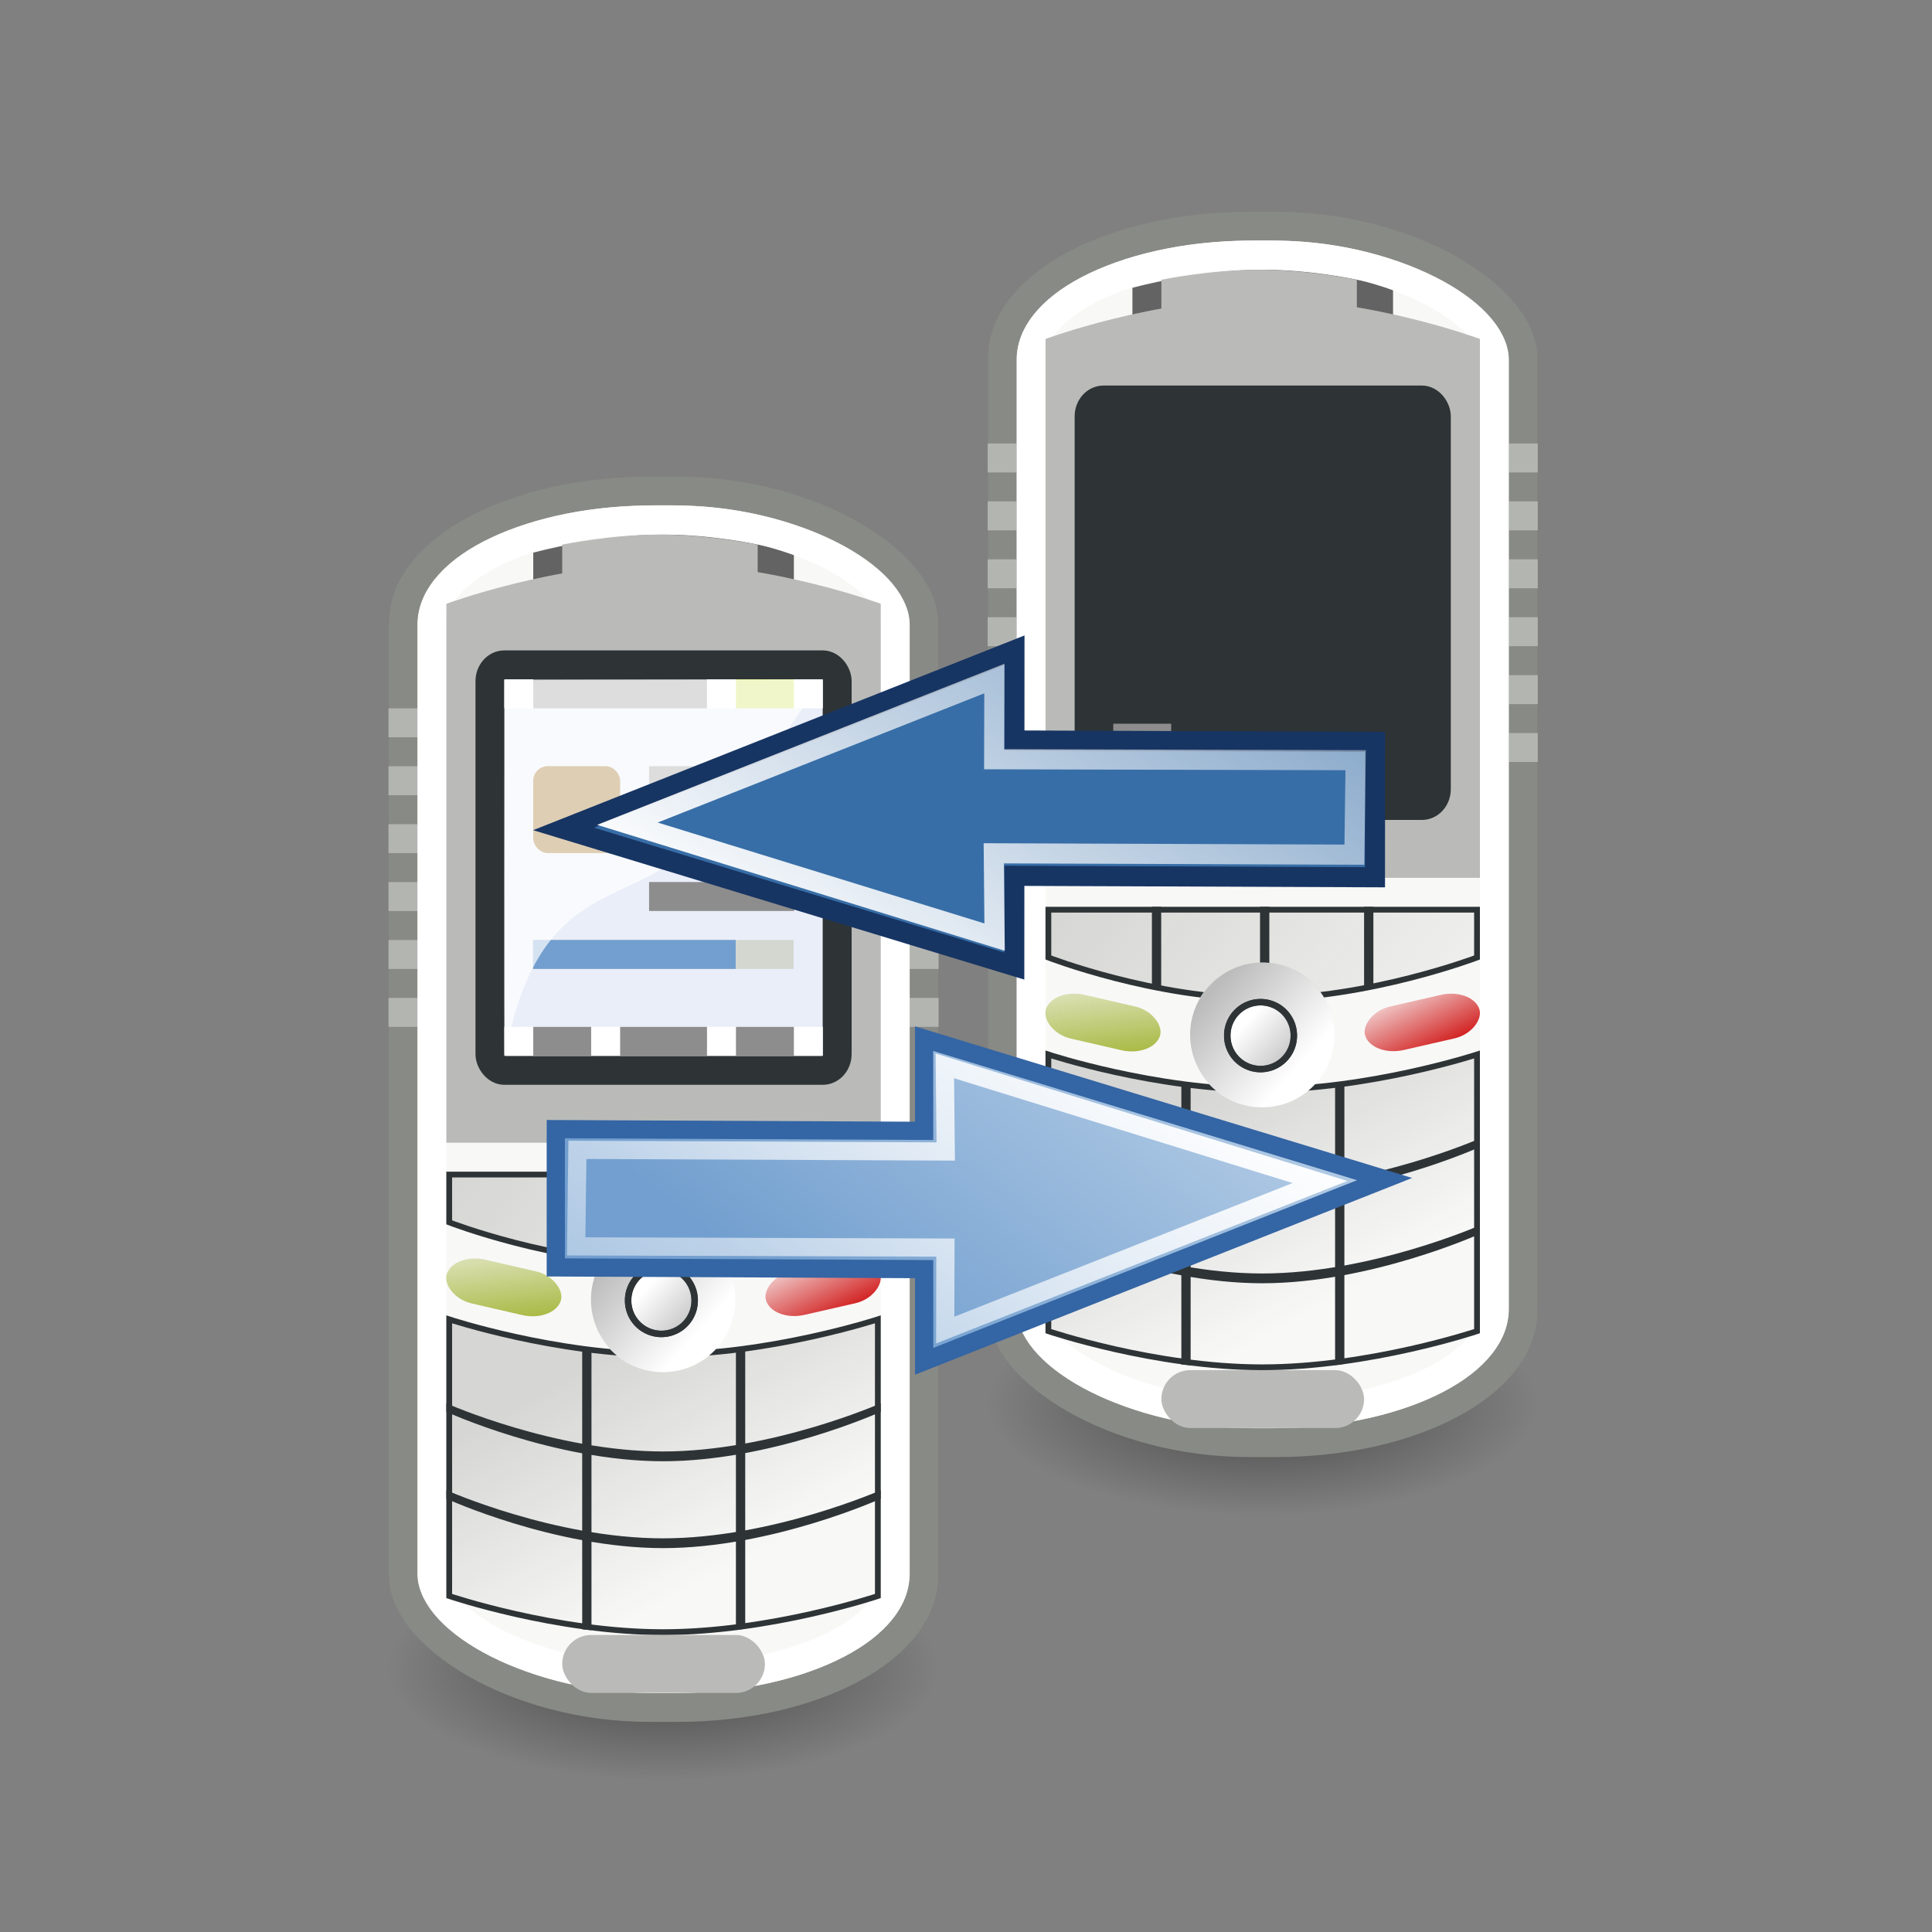 <?xml version="1.0" encoding="UTF-8"?>
<svg xmlns="http://www.w3.org/2000/svg" xmlns:xlink="http://www.w3.org/1999/xlink" contentScriptType="text/ecmascript" width="88" baseProfile="tiny" zoomAndPan="magnify" contentStyleType="text/css" viewBox="0 0 88 88" height="88" preserveAspectRatio="xMidYMid meet" version="1.0">
    <rect x="0" y="0" width="88" height="88" fill="#808080" stroke="none"/>
    <defs>
        <linearGradient gradientTransform="matrix(-0.902,0.211,-0.212,-0.899,63.541,37.874)" id="linearGradient59840" gradientUnits="userSpaceOnUse" xlink:show="other" xlink:type="simple" x1="25.95" y1="2.87" y2="46.062" x2="29.478" xlink:actuate="onLoad">
            <stop stop-opacity="1" stop-color="#ffffff" offset="0"/>
            <stop stop-opacity="0" stop-color="#ffffff" offset="1"/>
        </linearGradient>
        <linearGradient xlink:type="simple" xlink:actuate="onLoad" id="linearGradient5476" xlink:show="other">
            <stop stop-opacity="1" stop-color="#ffffff" offset="0"/>
            <stop stop-opacity="0" stop-color="#ffffff" offset="1"/>
        </linearGradient>
        <linearGradient gradientTransform="matrix(1.107,-0.258,0.26,1.102,-19.667,12.198)" id="linearGradient59859" gradientUnits="userSpaceOnUse" xlink:show="other" xlink:type="simple" x1="25.95" y1="2.87" y2="46.062" x2="29.478" xlink:actuate="onLoad">
            <stop stop-opacity="1" stop-color="#ffffff" offset="0"/>
            <stop stop-opacity="0" stop-color="#ffffff" offset="1"/>
        </linearGradient>
        <linearGradient xlink:type="simple" xlink:actuate="onLoad" id="linearGradient5464" xlink:show="other">
            <stop stop-opacity="1" stop-color="#729fcf" offset="0"/>
            <stop stop-opacity="1" stop-color="#afc9e4" offset="1"/>
        </linearGradient>
        <linearGradient gradientTransform="matrix(1.107,-0.258,0.26,1.102,-19.667,12.198)" id="linearGradient59857" gradientUnits="userSpaceOnUse" xlink:show="other" xlink:type="simple" x1="21.587" y1="23.499" y2="2.816" x2="21.587" xlink:actuate="onLoad">
            <stop stop-opacity="1" stop-color="#729fcf" offset="0"/>
            <stop stop-opacity="1" stop-color="#afc9e4" offset="1"/>
        </linearGradient>
        <linearGradient x1="247.109" y1="-138.39" x2="249.828" gradientUnits="userSpaceOnUse" y2="-138.39" xlink:type="simple" xlink:actuate="onLoad" id="linearGradient7718" xlink:show="other">
            <stop stop-opacity="1" stop-color="#2e3436" offset="0"/>
            <stop stop-opacity="0" stop-color="#2e3436" offset="1"/>
        </linearGradient>
        <linearGradient x1="247.109" y1="-138.39" x2="249.828" gradientUnits="userSpaceOnUse" y2="-138.39" xlink:type="simple" xlink:actuate="onLoad" id="linearGradient7716" xlink:show="other">
            <stop stop-opacity="1" stop-color="#2e3436" offset="0"/>
            <stop stop-opacity="0" stop-color="#2e3436" offset="1"/>
        </linearGradient>
        <linearGradient x1="247.109" y1="-138.39" x2="249.828" gradientUnits="userSpaceOnUse" y2="-138.39" xlink:type="simple" xlink:actuate="onLoad" id="linearGradient4233" xlink:show="other">
            <stop stop-opacity="1" stop-color="#2e3436" offset="0"/>
            <stop stop-opacity="0" stop-color="#2e3436" offset="1"/>
        </linearGradient>
        <linearGradient xlink:type="simple" xlink:actuate="onLoad" xlink:show="other">
            <stop stop-opacity="1" stop-color="#2e3436" offset="0"/>
            <stop stop-opacity="0" stop-color="#2e3436" offset="1"/>
        </linearGradient>
        <linearGradient x1="-450.478" y1="-207.909" x2="-454.326" gradientUnits="userSpaceOnUse" y2="-211.445" xlink:type="simple" xlink:actuate="onLoad" id="linearGradient4023" xlink:show="other">
            <stop stop-opacity="1" stop-color="#8d8d8d" offset="0"/>
            <stop stop-opacity="0" stop-color="#8d8d8d" offset="1"/>
        </linearGradient>
        <linearGradient xlink:type="simple" xlink:actuate="onLoad" xlink:show="other">
            <stop stop-opacity="1" stop-color="#8d8d8d" offset="0"/>
            <stop stop-opacity="0" stop-color="#8d8d8d" offset="1"/>
        </linearGradient>
        <linearGradient x1="-454.629" y1="-212.707" x2="-450.646" gradientUnits="userSpaceOnUse" y2="-209.195" xlink:type="simple" xlink:actuate="onLoad" id="linearGradient4021" xlink:show="other">
            <stop stop-opacity="1" stop-color="#8d8d8d" offset="0"/>
            <stop stop-opacity="0" stop-color="#8d8d8d" offset="1"/>
        </linearGradient>
        <linearGradient xlink:type="simple" xlink:actuate="onLoad" xlink:show="other">
            <stop stop-opacity="1" stop-color="#8d8d8d" offset="0"/>
            <stop stop-opacity="0" stop-color="#8d8d8d" offset="1"/>
        </linearGradient>
        <linearGradient x1="-284.97" gradientTransform="translate(265.076,115.04)" y1="-77.513" x2="-284.242" gradientUnits="userSpaceOnUse" y2="-80.6" xlink:type="simple" xlink:actuate="onLoad" id="linearGradient4281" xlink:show="other">
            <stop stop-opacity="1" stop-color="#cc0000" offset="0"/>
            <stop stop-opacity="0" stop-color="#cc0000" offset="1"/>
        </linearGradient>
        <linearGradient xlink:type="simple" xlink:actuate="onLoad" xlink:show="other">
            <stop stop-opacity="1" stop-color="#cc0000" offset="0"/>
            <stop stop-opacity="0" stop-color="#cc0000" offset="1"/>
        </linearGradient>
        <linearGradient x1="191.132" gradientTransform="translate(-164.004,215.587)" y1="-188.647" x2="189.64" gradientUnits="userSpaceOnUse" y2="-192.713" xlink:type="simple" xlink:actuate="onLoad" id="linearGradient4273" xlink:show="other">
            <stop stop-opacity="1" stop-color="#9db029" offset="0"/>
            <stop stop-opacity="0" stop-color="#9db029" offset="1"/>
        </linearGradient>
        <linearGradient xlink:type="simple" xlink:actuate="onLoad" xlink:show="other">
            <stop stop-opacity="1" stop-color="#9db029" offset="0"/>
            <stop stop-opacity="0" stop-color="#9db029" offset="1"/>
        </linearGradient>
        <linearGradient x1="-456.224" y1="-244.171" x2="-451.312" gradientUnits="userSpaceOnUse" y2="-244.875" xlink:type="simple" xlink:actuate="onLoad" xlink:show="other">
            <stop stop-opacity="1" stop-color="#636363" offset="0"/>
            <stop stop-opacity="0" stop-color="#636363" offset="1"/>
        </linearGradient>
        <linearGradient xlink:type="simple" xlink:actuate="onLoad" xlink:show="other">
            <stop stop-opacity="1" stop-color="#636363" offset="0"/>
            <stop stop-opacity="0" stop-color="#636363" offset="1"/>
        </linearGradient>
        <linearGradient x1="-458.009" gradientTransform="matrix(0.797,0,0,0.743,385.556,187.252)" y1="-206.957" x2="-452.352" gradientUnits="userSpaceOnUse" y2="-197.333" xlink:type="simple" xlink:actuate="onLoad" id="linearGradient3959" xlink:show="other">
            <stop stop-opacity="1" stop-color="#d6d6d4" offset="0"/>
            <stop stop-opacity="0" stop-color="#d6d6d4" offset="1"/>
        </linearGradient>
        <linearGradient xlink:type="simple" xlink:actuate="onLoad" xlink:show="other">
            <stop stop-opacity="1" stop-color="#d6d6d4" offset="0"/>
            <stop stop-opacity="0" stop-color="#d6d6d4" offset="1"/>
        </linearGradient>
        <linearGradient x1="-462.031" gradientTransform="matrix(0.799,0,0,0.747,386.436,188.145)" y1="-216.857" x2="-443.469" gradientUnits="userSpaceOnUse" y2="-204.177" xlink:type="simple" xlink:actuate="onLoad" id="linearGradient4197" xlink:show="other">
            <stop stop-opacity="1" stop-color="#d6d6d4" offset="0"/>
            <stop stop-opacity="0" stop-color="#d6d6d4" offset="1"/>
        </linearGradient>
        <radialGradient gradientTransform="matrix(1,0,0,0.202,0,36.038)" id="radialGradient7013" gradientUnits="userSpaceOnUse" xlink:show="other" xlink:type="simple" r="13.474" cx="30.428" fx="30.428" cy="45.153" fy="45.153" xlink:actuate="onLoad">
            <stop stop-opacity="1" stop-color="#000000" offset="0"/>
            <stop stop-opacity="0" stop-color="#000000" offset="1"/>
        </radialGradient>
        <linearGradient xlink:type="simple" xlink:actuate="onLoad" xlink:show="other">
            <stop stop-opacity="1" stop-color="#000000" offset="0"/>
            <stop stop-opacity="0" stop-color="#000000" offset="1"/>
        </linearGradient>
        <radialGradient gradientTransform="matrix(3.495,4.547273e-2,-1.300942e-2,1,-25.421,-0.464)" gradientUnits="userSpaceOnUse" xlink:type="simple" r="2.188" xlink:actuate="onLoad" cx="10.269" cy="37.355" xlink:show="other" fx="10.269" fy="37.355">
            <stop stop-opacity="1" stop-color="#ffffff" offset="0"/>
            <stop stop-opacity="0" stop-color="#ffffff" offset="1"/>
        </radialGradient>
        <linearGradient xlink:type="simple" xlink:actuate="onLoad" xlink:show="other">
            <stop stop-opacity="1" stop-color="#ffffff" offset="0"/>
            <stop stop-opacity="0" stop-color="#ffffff" offset="1"/>
        </linearGradient>
        <radialGradient gradientTransform="matrix(1,0,0,0.202,0,36.038)" id="radialGradient138529" gradientUnits="userSpaceOnUse" xlink:show="other" xlink:type="simple" r="13.474" cx="30.428" fx="30.428" cy="45.153" fy="45.153" xlink:actuate="onLoad">
            <stop stop-opacity="1" stop-color="#000000" offset="0"/>
            <stop stop-opacity="0" stop-color="#000000" offset="1"/>
        </radialGradient>
        <linearGradient gradientTransform="matrix(0.799,0,0,0.747,386.436,188.145)" id="linearGradient138531" gradientUnits="userSpaceOnUse" xlink:show="other" xlink:type="simple" x1="-462.031" y1="-216.857" y2="-204.177" x2="-443.469" xlink:actuate="onLoad">
            <stop stop-opacity="1" stop-color="#d6d6d4" offset="0"/>
            <stop stop-opacity="0" stop-color="#d6d6d4" offset="1"/>
        </linearGradient>
        <linearGradient gradientTransform="matrix(0.797,0,0,0.743,385.556,187.252)" id="linearGradient138533" gradientUnits="userSpaceOnUse" xlink:show="other" xlink:type="simple" x1="-458.009" y1="-206.957" y2="-197.333" x2="-452.352" xlink:actuate="onLoad">
            <stop stop-opacity="1" stop-color="#d6d6d4" offset="0"/>
            <stop stop-opacity="0" stop-color="#d6d6d4" offset="1"/>
        </linearGradient>
        <linearGradient gradientTransform="translate(-164.004,215.587)" id="linearGradient138535" gradientUnits="userSpaceOnUse" xlink:show="other" xlink:type="simple" x1="191.132" y1="-188.647" y2="-192.713" x2="189.64" xlink:actuate="onLoad">
            <stop stop-opacity="1" stop-color="#9db029" offset="0"/>
            <stop stop-opacity="0" stop-color="#9db029" offset="1"/>
        </linearGradient>
        <linearGradient gradientTransform="translate(265.076,115.04)" id="linearGradient138537" gradientUnits="userSpaceOnUse" xlink:show="other" xlink:type="simple" x1="-284.97" y1="-77.513" y2="-80.6" x2="-284.242" xlink:actuate="onLoad">
            <stop stop-opacity="1" stop-color="#cc0000" offset="0"/>
            <stop stop-opacity="0" stop-color="#cc0000" offset="1"/>
        </linearGradient>
        <linearGradient x1="-454.629" y1="-212.707" x2="-450.646" gradientUnits="userSpaceOnUse" y2="-209.195" xlink:type="simple" xlink:actuate="onLoad" id="linearGradient138539" xlink:show="other">
            <stop stop-opacity="1" stop-color="#8d8d8d" offset="0"/>
            <stop stop-opacity="0" stop-color="#8d8d8d" offset="1"/>
        </linearGradient>
        <linearGradient x1="247.109" y1="-138.39" x2="249.828" gradientUnits="userSpaceOnUse" y2="-138.39" xlink:type="simple" xlink:actuate="onLoad" id="linearGradient138541" xlink:show="other">
            <stop stop-opacity="1" stop-color="#2e3436" offset="0"/>
            <stop stop-opacity="0" stop-color="#2e3436" offset="1"/>
        </linearGradient>
        <linearGradient x1="-450.478" y1="-207.909" x2="-454.326" gradientUnits="userSpaceOnUse" y2="-211.445" xlink:type="simple" xlink:actuate="onLoad" id="linearGradient138543" xlink:show="other">
            <stop stop-opacity="1" stop-color="#8d8d8d" offset="0"/>
            <stop stop-opacity="0" stop-color="#8d8d8d" offset="1"/>
        </linearGradient>
        <linearGradient x1="247.109" y1="-138.39" x2="249.828" gradientUnits="userSpaceOnUse" y2="-138.39" xlink:type="simple" xlink:actuate="onLoad" id="linearGradient138545" xlink:show="other">
            <stop stop-opacity="1" stop-color="#2e3436" offset="0"/>
            <stop stop-opacity="0" stop-color="#2e3436" offset="1"/>
        </linearGradient>
        <linearGradient x1="247.109" y1="-138.39" x2="249.828" gradientUnits="userSpaceOnUse" y2="-138.39" xlink:type="simple" xlink:actuate="onLoad" id="linearGradient138547" xlink:show="other">
            <stop stop-opacity="1" stop-color="#2e3436" offset="0"/>
            <stop stop-opacity="0" stop-color="#2e3436" offset="1"/>
        </linearGradient>
    </defs>
    <g transform="matrix(1.319,0,0,1.319,-2.103,19.058)">
        <path fill-opacity="0.45" display="inline" stroke="none" d="M 43.903 45.153 C 43.903 46.656 37.87 47.873 30.428 47.873 C 22.986 47.873 16.954 46.656 16.954 45.153 C 16.954 43.651 22.986 42.433 30.428 42.433 C 37.87 42.433 43.903 43.651 43.903 45.153 z " stroke-linecap="round" transform="matrix(0.705,0,0,1.419,3.056,-20.921)" stroke-miterlimit="4" stroke-opacity="1" fill="url(#radialGradient7013)" stroke-dasharray="none" stroke-width="1.8" stroke-linejoin="round"/>
        <rect fill-opacity="1" display="inline" stroke="#888a85" stroke-linecap="round" width="17.966" stroke-miterlimit="4" stroke-opacity="1" fill="#f8f8f7" stroke-dasharray="none" stroke-width="1" height="42.003" x="15.526" stroke-linejoin="round" rx="8.519" y="2.511" ry="4.542"/>
        <path stroke-linecap="round" fill-opacity="1" display="inline" fill="#636363" stroke-linejoin="round" d="M 20.009 4.637 C 20.009 4.637 22.259 4.012 24.509 4.012 C 26.759 4.012 29.009 4.637 29.009 4.637 L 29.009 13.012 L 20.009 13.012 L 20.009 4.637 z " stroke="none" stroke-width="1" stroke-opacity="1" stroke-miterlimit="4"/>
        <path stroke-linecap="round" fill-opacity="1" display="inline" fill="#babbb8" stroke-linejoin="round" d="M 21.009 4.36 C 21.009 4.36 22.697 4.012 24.384 4.012 C 26.072 4.012 27.759 4.36 27.759 4.36 L 27.759 9.012 L 21.009 9.012 L 21.009 4.36 z " stroke="none" stroke-width="1" stroke-opacity="1" stroke-miterlimit="4"/>
        <rect fill-opacity="0.577" display="inline" stroke="#ffffff" stroke-linecap="round" width="16" stroke-miterlimit="4" stroke-opacity="1" fill="none" stroke-dasharray="none" stroke-width="1" height="40.018" x="16.509" stroke-linejoin="round" rx="7.738" y="3.501" ry="3.636"/>
        <path stroke-linecap="round" fill-opacity="1" display="inline" fill="#babbb8" stroke-linejoin="round" d="M 17.009 6.402 C 17.009 6.402 20.759 5.012 24.509 5.012 C 28.259 5.012 32.009 6.402 32.009 6.402 L 32.009 25.012 L 17.009 25.012 L 17.009 6.402 z " stroke="none" stroke-width="1" stroke-opacity="1" stroke-miterlimit="4"/>
        <path stroke-linecap="round" fill-opacity="1" display="inline" fill="url(#linearGradient4197)" stroke-linejoin="miter" stroke-dasharray="none" d="M 17.107 26.112 L 31.909 26.112 L 31.909 27.763 C 31.909 27.763 28.173 29.183 24.473 29.183 C 20.772 29.183 17.107 27.763 17.107 27.763 L 17.107 26.112 z " stroke="#2e3436" stroke-width="0.2" stroke-opacity="1" stroke-miterlimit="4"/>
        <path stroke-linecap="round" fill-opacity="1" display="inline" fill="url(#linearGradient3959)" stroke-linejoin="miter" stroke-dasharray="none" d="M 17.107 31.112 C 17.107 31.112 20.79 32.327 24.491 32.327 C 28.191 32.327 31.909 31.112 31.909 31.112 L 31.909 40.666 C 31.909 40.666 28.191 41.914 24.491 41.914 C 20.79 41.914 17.107 40.666 17.107 40.666 L 17.107 31.112 z " stroke="#2e3436" stroke-width="0.2" stroke-opacity="1" stroke-miterlimit="4"/>
        <rect fill-opacity="1" display="inline" stroke="none" stroke-linecap="round" width="0.324" transform="matrix(0.991,-0.134,0,1,0,0)" stroke-miterlimit="4" stroke-opacity="1" fill="#2e3436" stroke-dasharray="none" stroke-width="0.2" height="9.64" x="27.253" stroke-linejoin="round" y="35.851" fill-rule="nonzero"/>
        <rect fill-opacity="1" display="inline" stroke="none" stroke-linecap="round" width="0.322" transform="matrix(0.996,9.476264e-2,0,1,0,0)" stroke-miterlimit="4" stroke-opacity="1" fill="#2e3436" stroke-dasharray="none" stroke-width="0.2" height="9.626" x="21.786" stroke-linejoin="round" y="30.127" fill-rule="nonzero"/>
        <rect fill-opacity="1" display="inline" stroke="#2e3436" stroke-linecap="round" width="11.99" stroke-miterlimit="4" stroke-opacity="1" fill="#eaeef9" stroke-dasharray="none" stroke-width="1" height="14.002" x="18.514" stroke-linejoin="round" rx="0.498" y="8.511" ry="0.564"/>
        <rect fill-opacity="1" display="inline" stroke="none" stroke-linecap="butt" width="11" stroke-miterlimit="4" stroke-opacity="1" fill="#ffffff" stroke-dasharray="none" stroke-width="1" height="1" x="19.009" stroke-linejoin="round" y="21.012" fill-rule="nonzero"/>
        <rect fill-opacity="1" display="inline" stroke="none" stroke-linecap="round" width="3" stroke-miterlimit="4" stroke-opacity="1" fill="#8d8d8d" stroke-dasharray="none" stroke-width="0.25" height="1" x="23.009" stroke-linejoin="round" rx="0" y="21.012" ry="1.237"/>
        <rect fill-opacity="1" display="inline" stroke="none" stroke-linecap="round" width="0.321" stroke-miterlimit="4" stroke-opacity="1" fill="#2e3436" stroke-dasharray="none" stroke-width="0.2" height="2.75" x="20.682" stroke-linejoin="round" y="26.012" fill-rule="nonzero"/>
        <rect fill-opacity="1" display="inline" stroke="none" stroke-linecap="round" width="0.321" stroke-miterlimit="4" stroke-opacity="1" fill="#2e3436" stroke-dasharray="none" stroke-width="0.2" height="3.163" x="24.416" stroke-linejoin="round" y="26.012" fill-rule="nonzero"/>
        <rect fill-opacity="1" display="inline" stroke="none" stroke-linecap="round" width="0.321" stroke-miterlimit="4" stroke-opacity="1" fill="#2e3436" stroke-dasharray="none" stroke-width="0.2" height="2.734" x="28.009" stroke-linejoin="round" y="26.012" fill-rule="nonzero"/>
        <rect fill-opacity="1" display="inline" stroke="none" stroke-linecap="round" width="4.048" transform="matrix(0.974,0.224,-0.298,0.955,0,0)" stroke-miterlimit="4" stroke-opacity="1" fill="url(#linearGradient4273)" stroke-dasharray="none" stroke-width="1" height="1.582" x="25.139" stroke-linejoin="round" rx="1.127" y="24.26" ry="1.127"/>
        <rect fill-opacity="1" display="inline" stroke="none" stroke-linecap="round" width="4.047" transform="matrix(-0.975,0.223,0.299,0.954,0,0)" stroke-miterlimit="4" stroke-opacity="1" fill="url(#linearGradient4281)" stroke-dasharray="none" stroke-width="1" height="1.575" x="-21.753" stroke-linejoin="round" rx="1.127" y="35.276" ry="1.127"/>
        <g transform="matrix(0.927,0,0,0.968,-205.881,164.452)" display="inline">
            <path fill-opacity="1" display="inline" stroke="none" d="M -449.145 -210.47 C -449.145 -208.627 -450.639 -207.133 -452.482 -207.133 C -454.325 -207.133 -455.819 -208.627 -455.819 -210.47 C -455.819 -212.312 -454.325 -213.806 -452.482 -213.806 C -450.639 -213.806 -449.145 -212.312 -449.145 -210.47 z " stroke-linecap="round" transform="matrix(0.807,0,0,0.774,613.665,24.458)" stroke-miterlimit="4" stroke-opacity="1" fill="#ffffff" stroke-dasharray="none" stroke-width="1" stroke-linejoin="round"/>
            <path fill-opacity="0.593" display="inline" stroke="none" d="M -449.145 -210.47 C -449.145 -208.627 -450.639 -207.133 -452.482 -207.133 C -454.325 -207.133 -455.819 -208.627 -455.819 -210.47 C -455.819 -212.312 -454.325 -213.806 -452.482 -213.806 C -450.639 -213.806 -449.145 -212.312 -449.145 -210.47 z " stroke-linecap="round" transform="matrix(0.807,0,0,0.774,613.673,24.455)" stroke-miterlimit="4" stroke-opacity="1" fill="url(#linearGradient4021)" stroke-dasharray="none" stroke-width="1" stroke-linejoin="round"/>
        </g>
        <g transform="matrix(0.927,0,0,0.968,-205.881,164.452)" fill-opacity="1" display="inline" stroke-dasharray="none" stroke="url(#linearGradient4233)" stroke-width="0.235" stroke-opacity="1" stroke-miterlimit="4">
            <path fill-opacity="1" display="inline" stroke="url(#linearGradient7716)" d="M -452.04 -210.945 C -452.038 -210.395 -452.33 -209.885 -452.806 -209.61 C -453.282 -209.334 -453.869 -209.334 -454.345 -209.61 C -454.821 -209.885 -455.114 -210.395 -455.112 -210.945 C -455.114 -211.495 -454.821 -212.004 -454.345 -212.28 C -453.869 -212.555 -453.282 -212.555 -452.806 -212.28 C -452.33 -212.004 -452.038 -211.495 -452.04 -210.945 z " stroke-linecap="round" transform="matrix(0.807,0,0,0.774,614.485,24.851)" stroke-miterlimit="4" stroke-opacity="1" fill="#ffffff" stroke-dasharray="none" stroke-width="0.298" stroke-linejoin="round"/>
            <path fill-opacity="1" display="inline" stroke="url(#linearGradient7718)" d="M -452.04 -210.945 C -452.038 -210.395 -452.33 -209.885 -452.806 -209.61 C -453.282 -209.334 -453.869 -209.334 -454.345 -209.61 C -454.821 -209.885 -455.114 -210.395 -455.112 -210.945 C -455.114 -211.495 -454.821 -212.004 -454.345 -212.28 C -453.869 -212.555 -453.282 -212.555 -452.806 -212.28 C -452.33 -212.004 -452.038 -211.495 -452.04 -210.945 z " stroke-linecap="round" transform="matrix(0.807,0,0,0.774,614.49,24.849)" stroke-miterlimit="4" stroke-opacity="1" fill="url(#linearGradient4023)" stroke-dasharray="none" stroke-width="0.298" stroke-linejoin="round"/>
        </g>
        <rect fill-opacity="1" display="inline" stroke="none" stroke-linecap="round" width="2" stroke-miterlimit="4" stroke-opacity="1" fill="#8d8d8d" stroke-dasharray="none" stroke-width="0.25" height="1" x="27.009" stroke-linejoin="round" rx="0" y="21.012" ry="1.237"/>
        <rect fill-opacity="1" display="inline" stroke="none" stroke-linecap="round" width="2" stroke-miterlimit="4" stroke-opacity="1" fill="#8d8d8d" stroke-dasharray="none" stroke-width="0.25" height="1" x="20.009" stroke-linejoin="round" rx="0" y="21.012" ry="1.237"/>
        <rect fill-opacity="1" display="inline" stroke="none" stroke-linecap="butt" width="11" stroke-miterlimit="4" stroke-opacity="1" fill="#ffffff" stroke-dasharray="none" stroke-width="1" height="1" x="19.009" stroke-linejoin="miter" y="9.012" fill-rule="nonzero"/>
        <rect fill-opacity="1" display="inline" stroke="none" stroke-linecap="round" width="2" stroke-miterlimit="4" stroke-opacity="1" fill="#cee14b" stroke-dasharray="none" stroke-width="0.25" height="1" x="27.009" stroke-linejoin="round" rx="0.498" y="9.012" ry="0"/>
        <rect fill-opacity="1" display="inline" stroke="none" stroke-linecap="round" width="5.009" stroke-miterlimit="4" stroke-opacity="1" fill="#8d8d8d" stroke-dasharray="none" stroke-width="0.25" height="1" x="24.009" stroke-linejoin="round" rx="0" y="14.01" ry="1.237"/>
        <rect fill-opacity="1" display="inline" stroke="none" stroke-linecap="round" width="6" stroke-miterlimit="4" stroke-opacity="1" fill="#8d8d8d" stroke-dasharray="none" stroke-width="0.25" height="1" x="20.009" stroke-linejoin="round" rx="0" y="9.012" ry="1.237"/>
        <rect fill-opacity="1" display="inline" stroke="none" stroke-linecap="round" width="9" stroke-miterlimit="4" stroke-opacity="1" fill="#d3d7cf" stroke-dasharray="none" stroke-width="0.25" height="1" x="20" stroke-linejoin="round" rx="0" y="18.012" ry="1.237"/>
        <rect fill-opacity="1" display="inline" stroke="none" stroke-linecap="round" width="7" stroke-miterlimit="4" stroke-opacity="1" fill="#729fcf" stroke-dasharray="none" stroke-width="0.25" height="1" x="20" stroke-linejoin="round" rx="0" y="18.01" ry="1.237"/>
        <rect fill-opacity="1" display="inline" stroke="none" stroke-linecap="round" width="3" stroke-miterlimit="4" stroke-opacity="1" fill="#8f5902" stroke-dasharray="none" stroke-width="0.25" height="3" x="20.009" stroke-linejoin="round" rx="0.498" y="12.01" ry="0.498"/>
        <rect fill-opacity="1" display="inline" stroke="none" stroke-linecap="round" width="5.009" stroke-miterlimit="4" stroke-opacity="1" fill="#8d8d8d" stroke-dasharray="none" stroke-width="0.25" height="1" x="24.009" stroke-linejoin="round" rx="0" y="12.01" ry="1.237"/>
        <rect fill-opacity="1" display="inline" stroke="none" stroke-linecap="round" width="5.009" stroke-miterlimit="4" stroke-opacity="1" fill="#8d8d8d" stroke-dasharray="none" stroke-width="0.25" height="1" x="24.009" stroke-linejoin="round" rx="0" y="16.01" ry="1.237"/>
        <path stroke-linecap="round" fill-opacity="0.703" display="inline" fill="#ffffff" stroke-linejoin="round" d="M 19.015 9.04 C 19.015 9.04 29.413 9.015 30.009 9.012 C 30.009 9.012 27.031 13.425 25.362 14.903 C 23.072 16.932 20.163 15.996 19.032 22.009 C 18.987 22.247 19.024 9.902 19.015 9.04 z " stroke="none" stroke-width="1" stroke-opacity="1" stroke-miterlimit="4"/>
        <rect fill-opacity="1" display="inline" stroke="none" stroke-linecap="butt" width="7" stroke-miterlimit="4" stroke-opacity="1" fill="#babbb8" stroke-dasharray="none" stroke-width="1" height="2" x="21.009" stroke-linejoin="round" rx="1" y="42.012" ry="1" fill-rule="nonzero"/>
        <path stroke-linecap="round" fill-opacity="1" display="inline" fill="#2e3436" stroke-linejoin="round" d="M 17.009 37.012 C 17.009 37.012 20.741 38.674 24.491 38.674 C 28.241 38.674 32.009 37.012 32.009 37.012 L 32.009 37.306 C 32.009 37.306 28.241 39.012 24.491 39.012 C 20.741 39.012 17.009 37.306 17.009 37.306 L 17.009 37.012 z " stroke="none" stroke-width="1" stroke-opacity="1" stroke-miterlimit="4"/>
        <path stroke-linecap="round" fill-opacity="1" display="inline" fill="#2e3436" stroke-linejoin="round" d="M 17.009 34.012 C 17.009 34.012 20.741 35.674 24.491 35.674 C 28.241 35.674 32.009 34.012 32.009 34.012 L 32.009 34.306 C 32.009 34.306 28.241 36.012 24.491 36.012 C 20.741 36.012 17.009 34.306 17.009 34.306 L 17.009 34.012 z " stroke="none" stroke-width="1" stroke-opacity="1" stroke-miterlimit="4"/>
        <rect fill-opacity="0.379" display="inline" stroke="none" stroke-linecap="butt" width="1" stroke-miterlimit="4" stroke-opacity="1" fill="#fcfcfc" stroke-dasharray="none" stroke-width="1" height="1" x="15.009" stroke-linejoin="round" y="12.012" fill-rule="nonzero"/>
        <rect fill-opacity="0.379" display="inline" stroke="none" stroke-linecap="butt" width="1" stroke-miterlimit="4" stroke-opacity="1" fill="#fcfcfc" stroke-dasharray="none" stroke-width="1" height="1" x="15.009" stroke-linejoin="round" y="14.012" fill-rule="nonzero"/>
        <rect fill-opacity="0.379" display="inline" stroke="none" stroke-linecap="butt" width="1" stroke-miterlimit="4" stroke-opacity="1" fill="#fcfcfc" stroke-dasharray="none" stroke-width="1" height="1" x="15.009" stroke-linejoin="round" y="16.012" fill-rule="nonzero"/>
        <rect fill-opacity="0.379" display="inline" stroke="none" stroke-linecap="butt" width="1" stroke-miterlimit="4" stroke-opacity="1" fill="#fcfcfc" stroke-dasharray="none" stroke-width="1" height="1" x="15.009" stroke-linejoin="round" y="18.012" fill-rule="nonzero"/>
        <rect fill-opacity="0.379" display="inline" stroke="none" stroke-linecap="butt" width="1" stroke-miterlimit="4" stroke-opacity="1" fill="#fcfcfc" stroke-dasharray="none" stroke-width="1" height="1" x="15.009" stroke-linejoin="round" y="20.012" fill-rule="nonzero"/>
        <rect fill-opacity="0.379" display="inline" stroke="none" stroke-linecap="butt" width="1" stroke-miterlimit="4" stroke-opacity="1" fill="#fcfcfc" stroke-dasharray="none" stroke-width="1" height="1" x="33.009" stroke-linejoin="round" y="12.012" fill-rule="nonzero"/>
        <rect fill-opacity="0.379" display="inline" stroke="none" stroke-linecap="butt" width="1" stroke-miterlimit="4" stroke-opacity="1" fill="#fcfcfc" stroke-dasharray="none" stroke-width="1" height="1" x="33.009" stroke-linejoin="round" y="14.012" fill-rule="nonzero"/>
        <rect fill-opacity="0.379" display="inline" stroke="none" stroke-linecap="butt" width="1" stroke-miterlimit="4" stroke-opacity="1" fill="#fcfcfc" stroke-dasharray="none" stroke-width="1" height="1" x="33.009" stroke-linejoin="round" y="16.012" fill-rule="nonzero"/>
        <rect fill-opacity="0.379" display="inline" stroke="none" stroke-linecap="butt" width="1" stroke-miterlimit="4" stroke-opacity="1" fill="#fcfcfc" stroke-dasharray="none" stroke-width="1" height="1" x="33.009" stroke-linejoin="round" y="18.012" fill-rule="nonzero"/>
        <rect fill-opacity="0.379" display="inline" stroke="none" stroke-linecap="butt" width="1" stroke-miterlimit="4" stroke-opacity="1" fill="#fcfcfc" stroke-dasharray="none" stroke-width="1" height="1" x="33.009" stroke-linejoin="round" y="20.012" fill-rule="nonzero"/>
        <rect fill-opacity="0.379" display="inline" stroke="none" stroke-linecap="butt" width="1" stroke-miterlimit="4" stroke-opacity="1" fill="#fcfcfc" stroke-dasharray="none" stroke-width="1" height="1" x="15.009" stroke-linejoin="round" y="10.012" fill-rule="nonzero"/>
        <rect fill-opacity="0.379" display="inline" stroke="none" stroke-linecap="butt" width="1" stroke-miterlimit="4" stroke-opacity="1" fill="#fcfcfc" stroke-dasharray="none" stroke-width="1" height="1" x="33.009" stroke-linejoin="round" y="10.012" fill-rule="nonzero"/>
    </g>
    <g transform="matrix(1.319,0,0,1.319,25.188,6.994)">
        <path fill-opacity="0.45" display="inline" stroke="none" d="M 43.903 45.153 C 43.903 46.656 37.87 47.873 30.428 47.873 C 22.986 47.873 16.954 46.656 16.954 45.153 C 16.954 43.651 22.986 42.433 30.428 42.433 C 37.87 42.433 43.903 43.651 43.903 45.153 z " stroke-linecap="round" transform="matrix(0.705,0,0,1.419,3.056,-20.921)" stroke-miterlimit="4" stroke-opacity="1" fill="url(#radialGradient138529)" stroke-dasharray="none" stroke-width="1.8" stroke-linejoin="round"/>
        <rect fill-opacity="1" display="inline" stroke="#888a85" stroke-linecap="round" width="17.966" stroke-miterlimit="4" stroke-opacity="1" fill="#f8f8f7" stroke-dasharray="none" stroke-width="1" height="42.003" x="15.526" stroke-linejoin="round" rx="8.519" y="2.511" ry="4.542"/>
        <path stroke-linecap="round" fill-opacity="1" display="inline" fill="#636363" stroke-linejoin="round" d="M 20.009 4.637 C 20.009 4.637 22.259 4.012 24.509 4.012 C 26.759 4.012 29.009 4.637 29.009 4.637 L 29.009 13.012 L 20.009 13.012 L 20.009 4.637 z " stroke="none" stroke-width="1" stroke-opacity="1" stroke-miterlimit="4"/>
        <path stroke-linecap="round" fill-opacity="1" display="inline" fill="#babbb8" stroke-linejoin="round" d="M 21.009 4.36 C 21.009 4.36 22.697 4.012 24.384 4.012 C 26.072 4.012 27.759 4.36 27.759 4.36 L 27.759 9.012 L 21.009 9.012 L 21.009 4.36 z " stroke="none" stroke-width="1" stroke-opacity="1" stroke-miterlimit="4"/>
        <rect fill-opacity="0.577" display="inline" stroke="#ffffff" stroke-linecap="round" width="16" stroke-miterlimit="4" stroke-opacity="1" fill="none" stroke-dasharray="none" stroke-width="1" height="40.018" x="16.509" stroke-linejoin="round" rx="7.738" y="3.501" ry="3.636"/>
        <path stroke-linecap="round" fill-opacity="1" display="inline" fill="#babbb8" stroke-linejoin="round" d="M 17.009 6.402 C 17.009 6.402 20.759 5.012 24.509 5.012 C 28.259 5.012 32.009 6.402 32.009 6.402 L 32.009 25.012 L 17.009 25.012 L 17.009 6.402 z " stroke="none" stroke-width="1" stroke-opacity="1" stroke-miterlimit="4"/>
        <path stroke-linecap="round" fill-opacity="1" display="inline" fill="url(#linearGradient138531)" stroke-linejoin="miter" stroke-dasharray="none" d="M 17.107 26.112 L 31.909 26.112 L 31.909 27.763 C 31.909 27.763 28.173 29.183 24.473 29.183 C 20.772 29.183 17.107 27.763 17.107 27.763 L 17.107 26.112 z " stroke="#2e3436" stroke-width="0.2" stroke-opacity="1" stroke-miterlimit="4"/>
        <path stroke-linecap="round" fill-opacity="1" display="inline" fill="url(#linearGradient138533)" stroke-linejoin="miter" stroke-dasharray="none" d="M 17.107 31.112 C 17.107 31.112 20.79 32.327 24.491 32.327 C 28.191 32.327 31.909 31.112 31.909 31.112 L 31.909 40.666 C 31.909 40.666 28.191 41.914 24.491 41.914 C 20.79 41.914 17.107 40.666 17.107 40.666 L 17.107 31.112 z " stroke="#2e3436" stroke-width="0.2" stroke-opacity="1" stroke-miterlimit="4"/>
        <rect fill-opacity="1" display="inline" stroke="none" stroke-linecap="round" width="0.324" transform="matrix(0.991,-0.134,0,1,0,0)" stroke-miterlimit="4" stroke-opacity="1" fill="#2e3436" stroke-dasharray="none" stroke-width="0.2" height="9.64" x="27.253" stroke-linejoin="round" y="35.851" fill-rule="nonzero"/>
        <rect fill-opacity="1" display="inline" stroke="none" stroke-linecap="round" width="0.322" transform="matrix(0.996,9.476264e-2,0,1,0,0)" stroke-miterlimit="4" stroke-opacity="1" fill="#2e3436" stroke-dasharray="none" stroke-width="0.2" height="9.626" x="21.786" stroke-linejoin="round" y="30.127" fill-rule="nonzero"/>
        <rect fill-opacity="1" display="inline" stroke="#2e3436" stroke-linecap="round" width="11.99" stroke-miterlimit="4" stroke-opacity="1" fill="#2e3436" stroke-dasharray="none" stroke-width="1" height="14.002" x="18.514" stroke-linejoin="round" rx="0.498" y="8.511" ry="0.564"/>
        <rect fill-opacity="1" display="inline" stroke="none" stroke-linecap="round" width="0.321" stroke-miterlimit="4" stroke-opacity="1" fill="#2e3436" stroke-dasharray="none" stroke-width="0.2" height="2.75" x="20.682" stroke-linejoin="round" y="26.012" fill-rule="nonzero"/>
        <rect fill-opacity="1" display="inline" stroke="none" stroke-linecap="round" width="0.321" stroke-miterlimit="4" stroke-opacity="1" fill="#2e3436" stroke-dasharray="none" stroke-width="0.2" height="3.163" x="24.416" stroke-linejoin="round" y="26.012" fill-rule="nonzero"/>
        <rect fill-opacity="1" display="inline" stroke="none" stroke-linecap="round" width="0.321" stroke-miterlimit="4" stroke-opacity="1" fill="#2e3436" stroke-dasharray="none" stroke-width="0.2" height="2.734" x="28.009" stroke-linejoin="round" y="26.012" fill-rule="nonzero"/>
        <rect fill-opacity="1" display="inline" stroke="none" stroke-linecap="round" width="4.048" transform="matrix(0.974,0.224,-0.298,0.955,0,0)" stroke-miterlimit="4" stroke-opacity="1" fill="url(#linearGradient138535)" stroke-dasharray="none" stroke-width="1" height="1.582" x="25.139" stroke-linejoin="round" rx="1.127" y="24.26" ry="1.127"/>
        <rect fill-opacity="1" display="inline" stroke="none" stroke-linecap="round" width="4.047" transform="matrix(-0.975,0.223,0.299,0.954,0,0)" stroke-miterlimit="4" stroke-opacity="1" fill="url(#linearGradient138537)" stroke-dasharray="none" stroke-width="1" height="1.575" x="-21.753" stroke-linejoin="round" rx="1.127" y="35.276" ry="1.127"/>
        <g transform="matrix(0.927,0,0,0.968,-205.881,164.452)" display="inline">
            <path fill-opacity="1" display="inline" stroke="none" d="M -449.145 -210.47 C -449.145 -208.627 -450.639 -207.133 -452.482 -207.133 C -454.325 -207.133 -455.819 -208.627 -455.819 -210.47 C -455.819 -212.312 -454.325 -213.806 -452.482 -213.806 C -450.639 -213.806 -449.145 -212.312 -449.145 -210.47 z " stroke-linecap="round" transform="matrix(0.807,0,0,0.774,613.665,24.458)" stroke-miterlimit="4" stroke-opacity="1" fill="#ffffff" stroke-dasharray="none" stroke-width="1" stroke-linejoin="round"/>
            <path fill-opacity="0.593" display="inline" stroke="none" d="M -449.145 -210.47 C -449.145 -208.627 -450.639 -207.133 -452.482 -207.133 C -454.325 -207.133 -455.819 -208.627 -455.819 -210.47 C -455.819 -212.312 -454.325 -213.806 -452.482 -213.806 C -450.639 -213.806 -449.145 -212.312 -449.145 -210.47 z " stroke-linecap="round" transform="matrix(0.807,0,0,0.774,613.673,24.455)" stroke-miterlimit="4" stroke-opacity="1" fill="url(#linearGradient138539)" stroke-dasharray="none" stroke-width="1" stroke-linejoin="round"/>
        </g>
        <g transform="matrix(0.927,0,0,0.968,-205.881,164.452)" fill-opacity="1" display="inline" stroke-dasharray="none" stroke="url(#linearGradient138547)" stroke-width="0.235" stroke-opacity="1" stroke-miterlimit="4">
            <path fill-opacity="1" display="inline" stroke="url(#linearGradient138541)" d="M -452.04 -210.945 C -452.038 -210.395 -452.33 -209.885 -452.806 -209.61 C -453.282 -209.334 -453.869 -209.334 -454.345 -209.61 C -454.821 -209.885 -455.114 -210.395 -455.112 -210.945 C -455.114 -211.495 -454.821 -212.004 -454.345 -212.28 C -453.869 -212.555 -453.282 -212.555 -452.806 -212.28 C -452.33 -212.004 -452.038 -211.495 -452.04 -210.945 z " stroke-linecap="round" transform="matrix(0.807,0,0,0.774,614.485,24.851)" stroke-miterlimit="4" stroke-opacity="1" fill="#ffffff" stroke-dasharray="none" stroke-width="0.298" stroke-linejoin="round"/>
            <path fill-opacity="1" display="inline" stroke="url(#linearGradient138545)" d="M -452.04 -210.945 C -452.038 -210.395 -452.33 -209.885 -452.806 -209.61 C -453.282 -209.334 -453.869 -209.334 -454.345 -209.61 C -454.821 -209.885 -455.114 -210.395 -455.112 -210.945 C -455.114 -211.495 -454.821 -212.004 -454.345 -212.28 C -453.869 -212.555 -453.282 -212.555 -452.806 -212.28 C -452.33 -212.004 -452.038 -211.495 -452.04 -210.945 z " stroke-linecap="round" transform="matrix(0.807,0,0,0.774,614.49,24.849)" stroke-miterlimit="4" stroke-opacity="1" fill="url(#linearGradient138543)" stroke-dasharray="none" stroke-width="0.298" stroke-linejoin="round"/>
        </g>
        <rect fill-opacity="1" display="inline" stroke="none" stroke-linecap="round" width="2" stroke-miterlimit="4" stroke-opacity="1" fill="#8d8d8d" stroke-dasharray="none" stroke-width="0.25" height="1" x="19.348" stroke-linejoin="round" rx="0" y="19.689" ry="1.237"/>
        <rect fill-opacity="1" display="inline" stroke="none" stroke-linecap="butt" width="7" stroke-miterlimit="4" stroke-opacity="1" fill="#babbb8" stroke-dasharray="none" stroke-width="1" height="2" x="21.009" stroke-linejoin="round" rx="1" y="42.012" ry="1" fill-rule="nonzero"/>
        <path stroke-linecap="round" fill-opacity="1" display="inline" fill="#2e3436" stroke-linejoin="round" d="M 17.009 37.012 C 17.009 37.012 20.741 38.674 24.491 38.674 C 28.241 38.674 32.009 37.012 32.009 37.012 L 32.009 37.306 C 32.009 37.306 28.241 39.012 24.491 39.012 C 20.741 39.012 17.009 37.306 17.009 37.306 L 17.009 37.012 z " stroke="none" stroke-width="1" stroke-opacity="1" stroke-miterlimit="4"/>
        <path stroke-linecap="round" fill-opacity="1" display="inline" fill="#2e3436" stroke-linejoin="round" d="M 17.009 34.012 C 17.009 34.012 20.741 35.674 24.491 35.674 C 28.241 35.674 32.009 34.012 32.009 34.012 L 32.009 34.306 C 32.009 34.306 28.241 36.012 24.491 36.012 C 20.741 36.012 17.009 34.306 17.009 34.306 L 17.009 34.012 z " stroke="none" stroke-width="1" stroke-opacity="1" stroke-miterlimit="4"/>
        <rect fill-opacity="0.379" display="inline" stroke="none" stroke-linecap="butt" width="1" stroke-miterlimit="4" stroke-opacity="1" fill="#fcfcfc" stroke-dasharray="none" stroke-width="1" height="1" x="15.009" stroke-linejoin="round" y="12.012" fill-rule="nonzero"/>
        <rect fill-opacity="0.379" display="inline" stroke="none" stroke-linecap="butt" width="1" stroke-miterlimit="4" stroke-opacity="1" fill="#fcfcfc" stroke-dasharray="none" stroke-width="1" height="1" x="15.009" stroke-linejoin="round" y="14.012" fill-rule="nonzero"/>
        <rect fill-opacity="0.379" display="inline" stroke="none" stroke-linecap="butt" width="1" stroke-miterlimit="4" stroke-opacity="1" fill="#fcfcfc" stroke-dasharray="none" stroke-width="1" height="1" x="15.009" stroke-linejoin="round" y="16.012" fill-rule="nonzero"/>
        <rect fill-opacity="0.379" display="inline" stroke="none" stroke-linecap="butt" width="1" stroke-miterlimit="4" stroke-opacity="1" fill="#fcfcfc" stroke-dasharray="none" stroke-width="1" height="1" x="15.009" stroke-linejoin="round" y="18.012" fill-rule="nonzero"/>
        <rect fill-opacity="0.379" display="inline" stroke="none" stroke-linecap="butt" width="1" stroke-miterlimit="4" stroke-opacity="1" fill="#fcfcfc" stroke-dasharray="none" stroke-width="1" height="1" x="15.009" stroke-linejoin="round" y="20.012" fill-rule="nonzero"/>
        <rect fill-opacity="0.379" display="inline" stroke="none" stroke-linecap="butt" width="1" stroke-miterlimit="4" stroke-opacity="1" fill="#fcfcfc" stroke-dasharray="none" stroke-width="1" height="1" x="33.009" stroke-linejoin="round" y="12.012" fill-rule="nonzero"/>
        <rect fill-opacity="0.379" display="inline" stroke="none" stroke-linecap="butt" width="1" stroke-miterlimit="4" stroke-opacity="1" fill="#fcfcfc" stroke-dasharray="none" stroke-width="1" height="1" x="33.009" stroke-linejoin="round" y="14.012" fill-rule="nonzero"/>
        <rect fill-opacity="0.379" display="inline" stroke="none" stroke-linecap="butt" width="1" stroke-miterlimit="4" stroke-opacity="1" fill="#fcfcfc" stroke-dasharray="none" stroke-width="1" height="1" x="33.009" stroke-linejoin="round" y="16.012" fill-rule="nonzero"/>
        <rect fill-opacity="0.379" display="inline" stroke="none" stroke-linecap="butt" width="1" stroke-miterlimit="4" stroke-opacity="1" fill="#fcfcfc" stroke-dasharray="none" stroke-width="1" height="1" x="33.009" stroke-linejoin="round" y="18.012" fill-rule="nonzero"/>
        <rect fill-opacity="0.379" display="inline" stroke="none" stroke-linecap="butt" width="1" stroke-miterlimit="4" stroke-opacity="1" fill="#fcfcfc" stroke-dasharray="none" stroke-width="1" height="1" x="33.009" stroke-linejoin="round" y="20.012" fill-rule="nonzero"/>
        <rect fill-opacity="0.379" display="inline" stroke="none" stroke-linecap="butt" width="1" stroke-miterlimit="4" stroke-opacity="1" fill="#fcfcfc" stroke-dasharray="none" stroke-width="1" height="1" x="15.009" stroke-linejoin="round" y="10.012" fill-rule="nonzero"/>
        <rect fill-opacity="0.379" display="inline" stroke="none" stroke-linecap="butt" width="1" stroke-miterlimit="4" stroke-opacity="1" fill="#fcfcfc" stroke-dasharray="none" stroke-width="1" height="1" x="33.009" stroke-linejoin="round" y="10.012" fill-rule="nonzero"/>
        <rect fill-opacity="1" display="inline" stroke="none" stroke-linecap="round" width="3.456" stroke-miterlimit="4" stroke-opacity="1" fill="#cdcdcd" stroke-dasharray="none" stroke-width="0.25" height="1" x="19.348" stroke-linejoin="round" rx="0" y="20.639" ry="1.237"/>
    </g>
    <g transform="matrix(0.523,0.643,-0.643,0.523,47.27,32.131)">
        <path fill-opacity="1" display="inline" stroke="#3465a4" d="M 1.35 35.242 L 7.245 40.037 L 20.092 24.392 L 24.022 27.589 L 32.22 1.639 L 10.266 16.401 L 14.197 19.597 L 1.35 35.242 z " visibility="visible" stroke-linecap="butt" stroke-miterlimit="4" stroke-opacity="1" fill="url(#linearGradient59857)" stroke-dasharray="none" stroke-width="1" stroke-linejoin="miter" stroke-dashoffset="0" fill-rule="nonzero"/>
        <path fill-opacity="0.571" display="inline" stroke="url(#linearGradient59859)" d="M 2.982 35.038 L 7.055 38.438 L 19.911 22.738 L 23.421 25.607 L 30.104 4.496 L 12.144 16.462 L 15.825 19.393 L 2.982 35.038 z " visibility="visible" stroke-linecap="butt" stroke-miterlimit="4" stroke-opacity="1" fill="none" stroke-dasharray="none" stroke-width="1" stroke-linejoin="miter" stroke-dashoffset="0" fill-rule="nonzero"/>
    </g>
    <g transform="matrix(0.628,0.772,-0.772,0.628,48.228,-7.963)">
        <path fill-opacity="1" display="inline" stroke="#173563" d="M 46.485 19.162 L 41.681 15.25 L 31.215 28.014 L 28.013 25.406 L 21.334 46.576 L 39.22 34.533 L 36.018 31.925 L 46.485 19.162 z " visibility="visible" stroke-linecap="butt" stroke-miterlimit="4" stroke-opacity="1" fill="#386ea7" stroke-dasharray="none" stroke-width="0.92" stroke-linejoin="miter" stroke-dashoffset="0" fill-rule="nonzero"/>
        <path fill-opacity="0.571" display="inline" stroke="url(#linearGradient59840)" d="M 45.089 19.24 L 41.771 16.467 L 31.297 29.275 L 28.437 26.935 L 22.993 44.157 L 37.625 34.396 L 34.626 32.004 L 45.089 19.24 z " visibility="visible" stroke-linecap="butt" stroke-miterlimit="4" stroke-opacity="1" fill="none" stroke-dasharray="none" stroke-width="0.92" stroke-linejoin="miter" stroke-dashoffset="0" fill-rule="nonzero"/>
    </g>
</svg>
